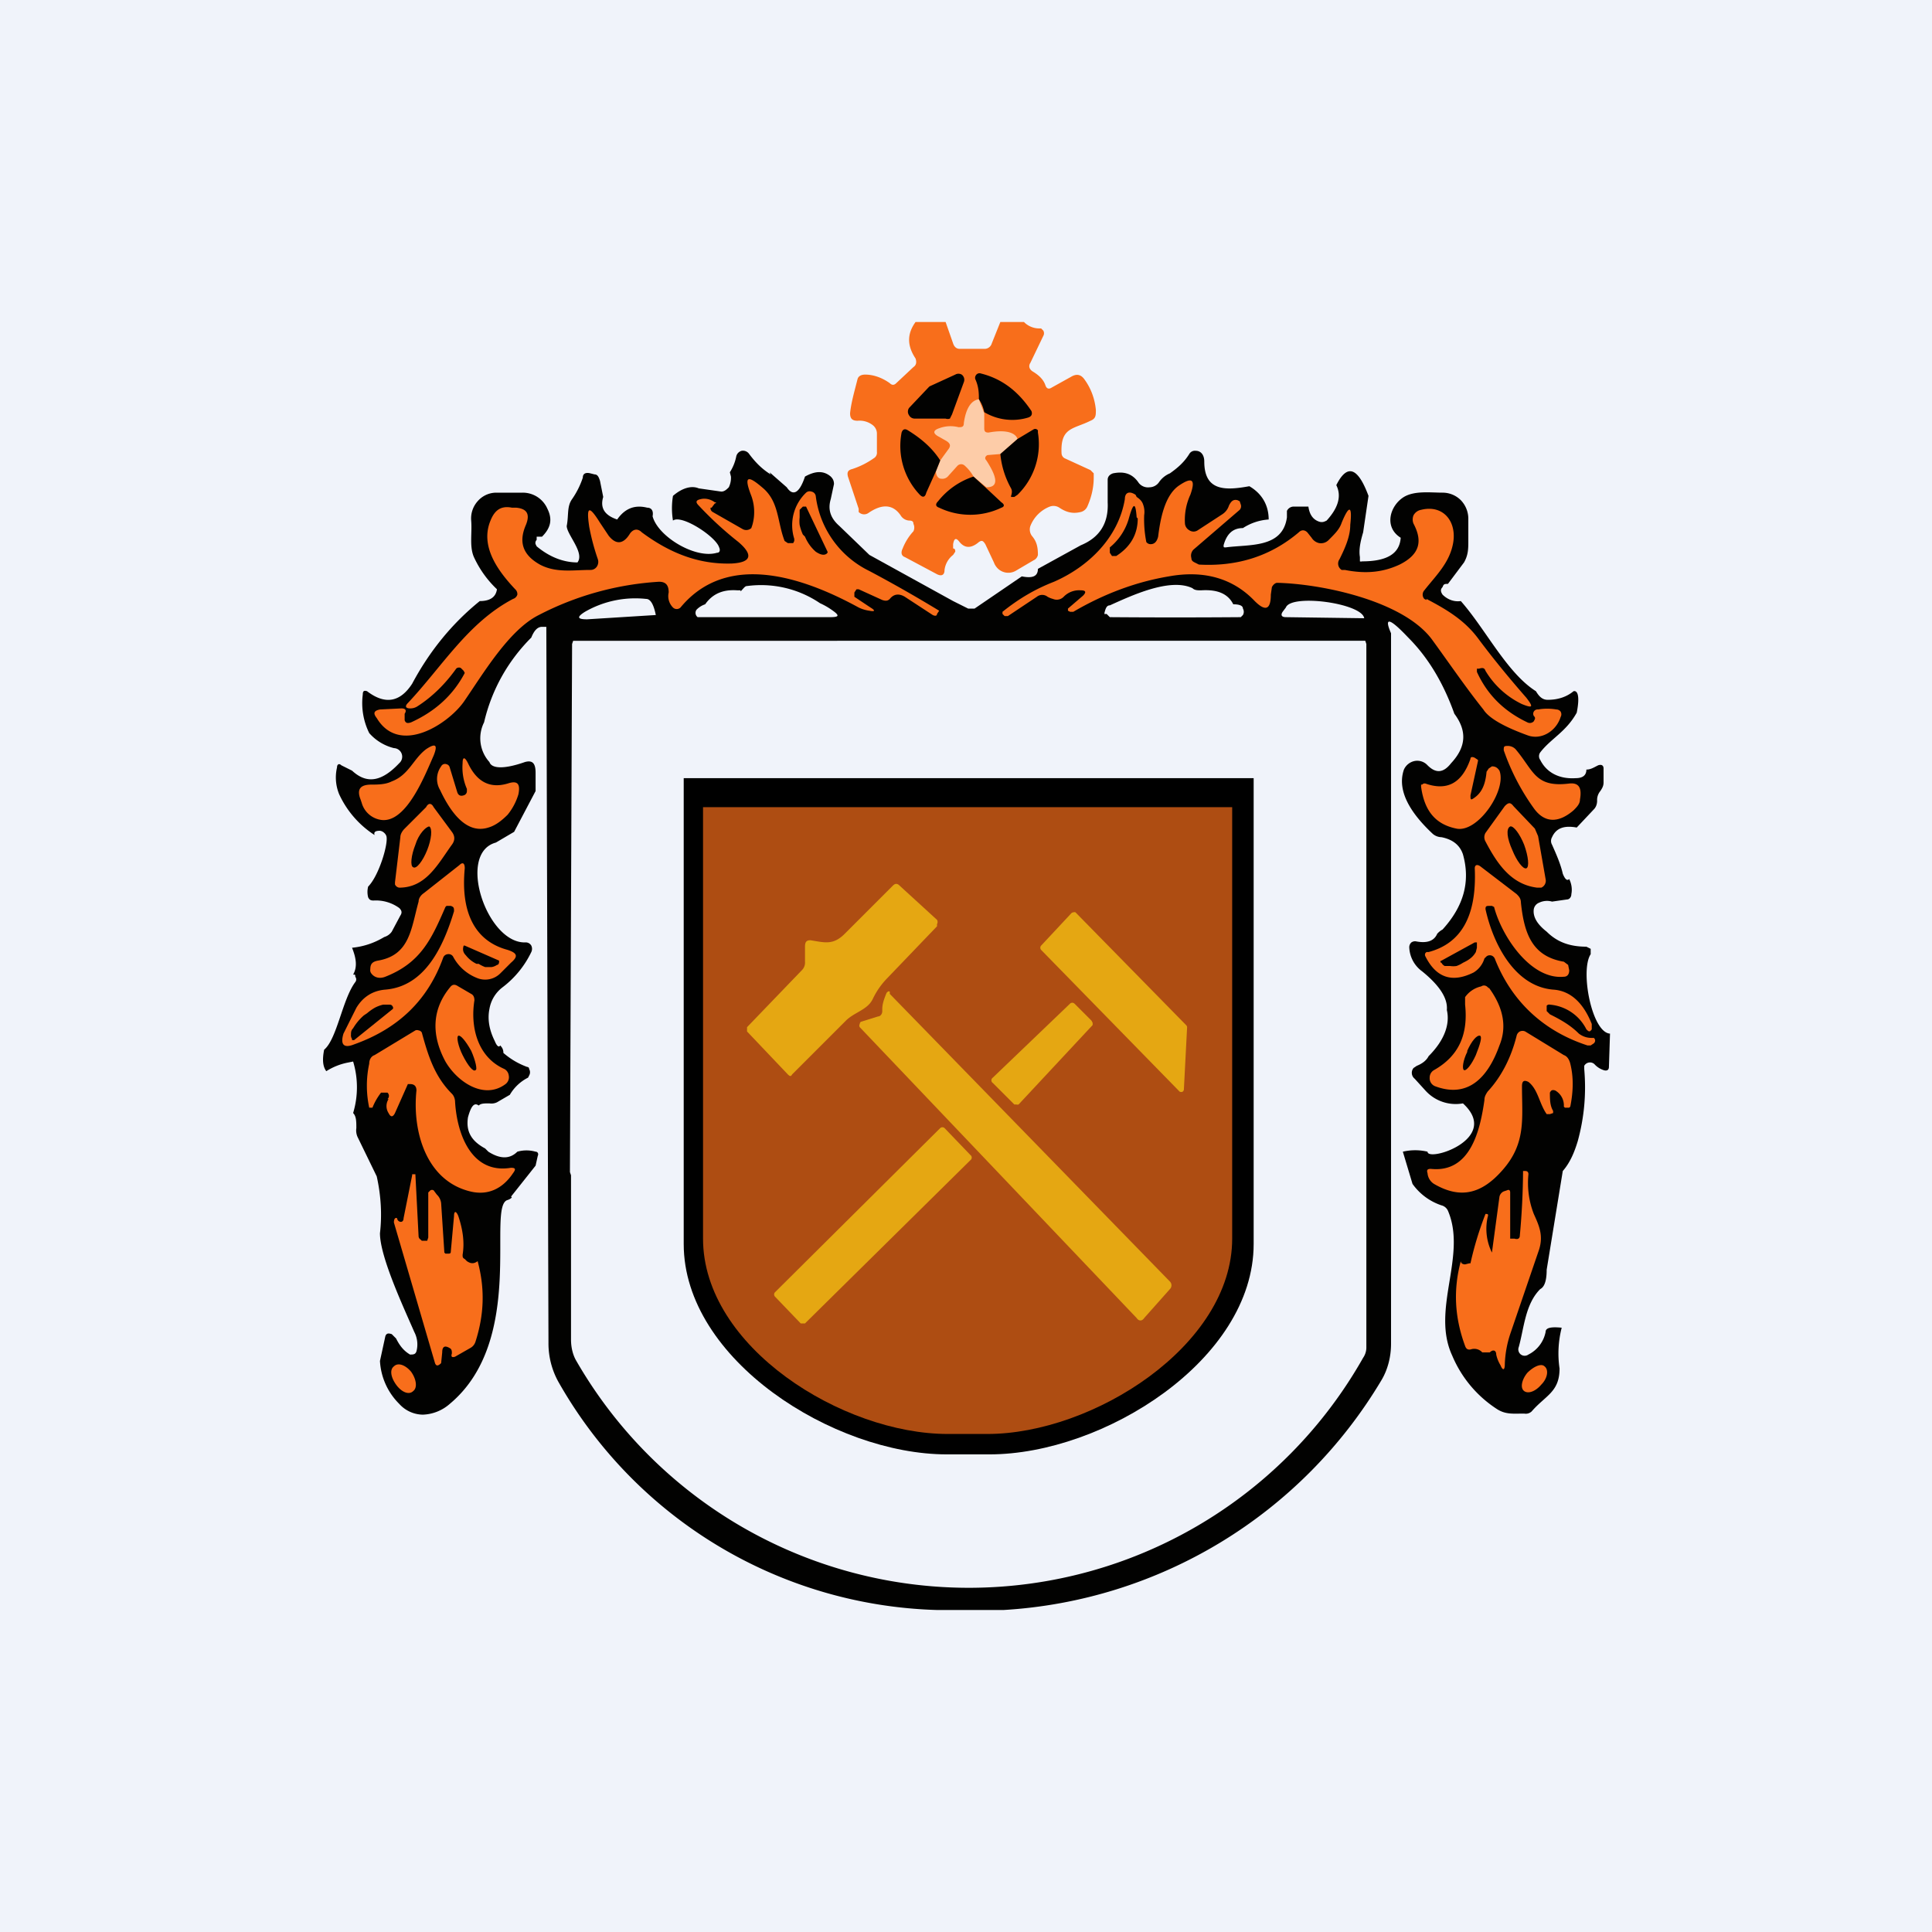 <!-- by TradingView --><svg width="18" height="18" viewBox="0 0 18 18" xmlns="http://www.w3.org/2000/svg"><path fill="#F0F3FA" d="M0 0h18v18H0z"/><path d="M8.53 3h.28l.07.2c.01.03.03.05.06.05h.24a.07.07 0 0 0 .06-.05l.08-.2h.22a.2.2 0 0 0 .14.06h.02l.02.02a.05.05 0 0 1 0 .05l-.12.25c-.02.03-.01.06.02.08.05.03.1.07.12.13.01.03.03.04.06.02l.18-.1c.05-.03.09-.02.12.02.06.08.1.18.11.29 0 .05 0 .08-.05.1-.16.08-.28.06-.27.3 0 .02.01.04.03.05l.24.11.03.03v.04c0 .09-.02.18-.06.27a.09.09 0 0 1-.06.05c-.08.02-.14 0-.2-.04a.1.1 0 0 0-.09-.01.32.32 0 0 0-.18.18.1.1 0 0 0 .02.1c.04.05.05.1.05.17a.07.07 0 0 1-.04.05l-.17.1a.14.14 0 0 1-.17-.03.15.15 0 0 1-.03-.05l-.08-.17c-.02-.03-.03-.04-.06-.02-.07.06-.13.06-.18 0-.03-.04-.05-.04-.06.02v.04c.02 0 .02.02.02.03l-.02.03a.21.21 0 0 0-.08.14c0 .05-.03.06-.07.04l-.3-.16c-.03-.01-.04-.04-.02-.08a.51.51 0 0 1 .1-.16.08.08 0 0 0 0-.07c0-.02-.01-.03-.04-.03a.1.1 0 0 1-.08-.05c-.07-.1-.17-.11-.3-.02A.07.07 0 0 1 8 4.77L8 4.74l-.1-.3c-.01-.04 0-.06.04-.07a.75.75 0 0 0 .2-.1.06.06 0 0 0 .03-.06v-.17a.1.1 0 0 0-.04-.08.2.2 0 0 0-.14-.04c-.05 0-.07-.02-.07-.07.01-.1.04-.2.07-.32.01-.03.04-.04.07-.04.08 0 .16.03.23.08.02.02.04.02.06 0l.16-.15c.03-.02.03-.05.02-.08-.08-.12-.08-.23 0-.34Z" fill="#F86E1B"/><path d="m8.98 3.56-.11.3-.02.04a.06.06 0 0 1-.04 0h-.29a.06.06 0 0 1-.05-.03.06.06 0 0 1 0-.07l.18-.19.01-.01.24-.11a.06.06 0 0 1 .06 0 .06.06 0 0 1 .02.07ZM9.17 3.84a.32.32 0 0 0-.05-.12c0-.05 0-.11-.03-.18a.04.04 0 0 1 0-.04.04.04 0 0 1 .05-.02c.2.05.35.17.47.35.01.03 0 .05-.03.06a.51.51 0 0 1-.41-.05Z" fill="#020201"/><path d="m9.12 3.72.05.13v.14c0 .03.01.04.04.04.16-.03.25 0 .27.06l-.16.14-.12.01c-.02.01-.03.03-.01.05.11.17.11.25 0 .25l-.12-.1a.39.39 0 0 0-.08-.1c-.02-.02-.05-.02-.07 0l-.09.1a.07.07 0 0 1-.06.02c-.03 0-.05-.03-.05-.07l.04-.1.08-.11c.02-.03.01-.05-.02-.07l-.07-.04c-.06-.03-.06-.06 0-.08a.3.3 0 0 1 .18-.01c.03 0 .05 0 .05-.04.02-.14.07-.21.14-.22Z" fill="#FDCCA8"/><path d="m8.76 4.29-.04.1-.09.2c-.01.04-.03.05-.06.02a.66.66 0 0 1-.17-.58c.01-.03.03-.04.06-.02.13.08.23.17.3.28ZM9.32 4.23l.16-.14.15-.09a.03.03 0 0 1 .04.01v.02a.66.66 0 0 1-.19.58l-.03.02h-.03v-.01c.01-.03.01-.05 0-.07a.81.81 0 0 1-.1-.32Z" fill="#020201"/><path d="m7.17 4.4.16.14c.06.09.12.05.17-.1.09-.05.17-.06.24 0 .02.02.03.04.03.07l-.03.14c-.03.1 0 .18.08.25l.28.27.78.43.14.07h.06l.44-.3c.1.02.15 0 .15-.07l.4-.22c.17-.07.26-.2.25-.4v-.21c0-.03.02-.05.05-.06.1-.02.18 0 .24.09a.11.11 0 0 0 .1.04.11.11 0 0 0 .09-.05.23.23 0 0 1 .1-.08c.07-.05.13-.1.18-.18a.06.06 0 0 1 .06-.03c.05 0 .08.04.08.1 0 .28.2.27.42.23.12.07.18.18.18.31a.5.5 0 0 0-.24.08c-.09 0-.15.05-.18.16 0 .02 0 .02.02.02.22-.03.53.01.57-.28v-.06a.07.07 0 0 1 .07-.04h.13c.01.07.04.12.1.14.03.01.05 0 .07-.01.11-.12.14-.23.09-.33.1-.2.2-.17.3.1l-.05.34c-.03.1-.04.17-.03.23v.04a.03.03 0 0 0 .02 0c.23 0 .35-.07.36-.22-.16-.1-.1-.3.03-.38.1-.06.25-.04.36-.04a.24.24 0 0 1 .17.07.25.25 0 0 1 .07.18v.2c0 .07 0 .13-.04.2l-.15.2c-.03 0-.04 0-.05.03-.02.02-.02.04 0 .07.04.04.1.07.17.06.23.26.43.67.7.84.03.05.06.08.11.08.1 0 .18-.03.24-.08.04-.01.06.05.03.2-.1.18-.24.24-.34.37a.06.06 0 0 0 0 .07c.06.12.18.18.33.17.07 0 .1-.03.1-.08.04 0 .07-.02.11-.04.03-.01.05 0 .05.03v.13c0 .03-.01.05-.03.08a.13.13 0 0 0-.03.09c0 .03-.01.06-.03.08l-.16.17c-.11-.02-.19 0-.23.09a.07.07 0 0 0 0 .07c.04.09.08.18.1.27.02.05.04.07.06.05.02.04.03.09.02.14 0 .03-.02.05-.04.05l-.14.02a.17.17 0 0 0-.12.01.08.08 0 0 0-.05.06c-.01.07.03.14.12.21.1.1.22.14.37.14l.04.02v.05c-.1.15.01.73.18.74l-.01.31c0 .03-.02.04-.05.03a.2.2 0 0 1-.08-.05.06.06 0 0 0-.06-.02.06.06 0 0 0-.04.03v.03c.02.23 0 .45-.06.67-.03.1-.07.2-.14.28l-.15.92c0 .1-.02.16-.06.18-.14.14-.15.36-.2.54a.06.06 0 0 0 .02.07.06.06 0 0 0 .07 0 .3.3 0 0 0 .16-.21c0-.04.05-.05.15-.04a.96.96 0 0 0-.02.38c0 .22-.13.25-.26.4a.08.08 0 0 1-.07.02c-.1 0-.17.01-.25-.04a1.1 1.1 0 0 1-.42-.5c-.2-.43.14-.93-.04-1.35a.09.09 0 0 0-.06-.05.54.54 0 0 1-.27-.2l-.09-.3a.5.5 0 0 1 .23 0c0 .1.69-.12.33-.45a.38.38 0 0 1-.35-.12l-.1-.11a.07.07 0 0 1-.01-.1l.03-.02c.05-.02.09-.05.11-.09.15-.15.2-.3.17-.43.01-.11-.07-.23-.23-.36a.29.29 0 0 1-.12-.22.06.06 0 0 1 .02-.05.06.06 0 0 1 .04-.01c.1.02.17 0 .2-.07a.18.18 0 0 1 .05-.04c.2-.22.26-.45.19-.7-.03-.09-.1-.14-.2-.16a.13.13 0 0 1-.08-.03c-.15-.14-.35-.37-.27-.6a.14.14 0 0 1 .1-.08.13.13 0 0 1 .12.04c.08.08.15.07.22-.02.14-.15.15-.3.03-.46-.1-.28-.24-.52-.43-.71-.17-.18-.23-.2-.16-.04v6.62c0 .12-.03.24-.09.34A4.4 4.4 0 0 1 9.35 15h-.62a4.19 4.19 0 0 1-3.53-2.13.74.74 0 0 1-.09-.36 27283.38 27283.38 0 0 1-.02-6.67h-.04c-.05 0-.08.05-.1.1-.22.22-.37.49-.44.79a.33.33 0 0 0 .05.37c.02.06.13.07.33 0 .07-.02.1.01.1.1v.17l-.2.38-.17.1c-.37.1-.08.95.28.93a.06.06 0 0 1 .05.03.07.07 0 0 1 0 .06.9.9 0 0 1-.27.33.32.32 0 0 0-.12.2c-.02.1 0 .2.05.3.02.05.04.06.05.04.02.02.03.04.03.07.07.06.14.1.22.13 0 0 .02 0 .02.02a.06.06 0 0 1 0 .06l-.01.02a.41.41 0 0 0-.17.16l-.12.07a.12.12 0 0 1-.07.01c-.05 0-.08 0-.1.02-.04-.03-.07 0-.1.11-.02.13.03.22.16.29l.03.03c.11.07.2.07.27 0a.31.31 0 0 1 .17 0c.02 0 .03.02.02.04l-.02.09-.23.29c.02 0 0 .02-.03.03-.2.05.18 1.3-.54 1.9a.4.4 0 0 1-.25.1.3.3 0 0 1-.22-.1.61.61 0 0 1-.18-.4l.05-.23c.01-.03.03-.03.06-.02l.04.04c.04.08.08.12.13.15.03 0 .05 0 .06-.03a.25.25 0 0 0-.02-.18c-.1-.23-.32-.7-.32-.92.02-.17.01-.35-.03-.53l-.18-.37a.15.15 0 0 1-.01-.08c0-.06 0-.11-.03-.14a.83.83 0 0 0 0-.48l-.05.01a.58.58 0 0 0-.2.08c-.03-.04-.04-.1-.02-.2.12-.1.17-.47.29-.63a.04.04 0 0 0 0-.05c0-.02 0-.02-.02-.02.04-.07.03-.15-.01-.25.1-.01.2-.04.3-.1a.13.13 0 0 0 .07-.05l.08-.15c.02-.03.01-.05-.01-.07a.37.37 0 0 0-.24-.07c-.03 0-.04-.01-.05-.03a.2.2 0 0 1 0-.1c.1-.1.19-.4.17-.47a.07.07 0 0 0-.02-.03.07.07 0 0 0-.04-.02c-.04 0-.06.01-.05.04a.9.9 0 0 1-.33-.38.41.41 0 0 1-.02-.25c0-.03.02-.04.04-.02l.1.05c.14.13.28.1.44-.07a.08.08 0 0 0-.05-.14.45.45 0 0 1-.23-.14.63.63 0 0 1-.06-.36c0-.03.01-.04.04-.03.17.13.31.1.42-.07.16-.3.37-.56.63-.77.1 0 .15-.04.16-.11a.97.97 0 0 1-.21-.29c-.05-.1-.02-.23-.03-.35a.24.24 0 0 1 .06-.18.23.23 0 0 1 .17-.08h.25a.25.25 0 0 1 .23.15c.05.1.03.18-.05.26H5L5 5.03a.04.04 0 0 0-.01.04l.01.02c.12.1.25.15.38.15.07-.09-.1-.26-.1-.34.02-.1 0-.18.05-.25a.78.78 0 0 0 .1-.2c0-.04.03-.05.07-.04l.04.01c.03 0 .04.03.05.06l.03.15c-.03.1.01.17.13.21.07-.1.16-.14.28-.11.04 0 .06.03.05.08.05.19.4.4.6.34.03 0 .03-.03.02-.05-.03-.1-.35-.31-.43-.25a.7.7 0 0 1 0-.23c.08-.07.17-.1.24-.07l.21.03c.03 0 .05-.02.07-.04a.2.2 0 0 0 .02-.1l-.01-.04a.43.43 0 0 0 .06-.15.07.07 0 0 1 .05-.05.07.07 0 0 1 .07.03c.06.08.12.14.2.19ZM6.9 5.5h-.03c-.13-.01-.23.03-.3.13a.2.2 0 0 0-.08.05.05.05 0 0 0 .01.07h1.23c.08 0 .1-.01.03-.06a.66.66 0 0 0-.12-.07.98.98 0 0 0-.68-.16c-.02 0-.03.02-.06.05Zm3.41.22.03.03a79.35 79.35 0 0 0 1.22 0l.02-.02a.06.06 0 0 0 0-.06c0-.03-.04-.04-.09-.04-.05-.1-.15-.14-.3-.13-.03 0-.06 0-.08-.02-.21-.1-.57.07-.77.16-.03 0-.04.03-.05.07v.01a.01.01 0 0 0 .01 0h.01ZM5.45 5.7c-.08.05-.07.07.02.07l.64-.04c-.02-.1-.05-.15-.09-.15a.94.94 0 0 0-.57.12Zm6.53-.04-.03.04c-.02.03-.01.05.03.05l.73.01c-.02-.14-.68-.23-.73-.1Zm-6.66 5.29v1.53c0 .08.02.15.05.2a4.22 4.22 0 0 0 7.33-.03.17.17 0 0 0 .03-.09V6l-.01-.03H5.34L5.33 6l-.02 4.9v.02l.01.03Z" fill="#020201"/><path d="m9.07 4.44.11.1.15.14c.03.02.03.04 0 .05a.67.67 0 0 1-.58 0c-.03-.01-.04-.03-.01-.06a.7.7 0 0 1 .33-.23Z" fill="#020201"/><path d="M6.62 4.73a.04.04 0 0 0 .02.04l.28.16A.07.07 0 0 0 7 4.92l.01-.03A.44.44 0 0 0 7 4.62c-.07-.18-.04-.2.1-.08.16.13.14.32.21.5l.03.02h.05l.01-.02v-.02a.42.42 0 0 1 .11-.43.05.05 0 0 1 .05-.01.05.05 0 0 1 .04.04.9.9 0 0 0 .5.7 12.71 12.71 0 0 1 .65.37l-.02.03c0 .02-.02.02-.04.01l-.26-.17c-.05-.03-.1-.03-.14.02-.02.02-.04.02-.07.01l-.22-.1h-.02l-.02.03v.04l.15.1c.05.03.04.04-.01.03a.33.33 0 0 1-.1-.03c-.53-.29-1.23-.52-1.66 0a.05.05 0 0 1-.07 0 .15.15 0 0 1-.04-.14c0-.06-.02-.1-.09-.1a2.8 2.8 0 0 0-1.12.31c-.28.14-.52.55-.7.81-.15.21-.6.5-.81.15-.04-.05-.02-.07.03-.08l.2-.01c.04 0 .05.02.03.05v.06c.01.03.03.03.06.02.22-.1.39-.25.5-.46l-.01-.02-.02-.02a.03.03 0 0 0-.03-.01.03.03 0 0 0-.02.01c-.1.14-.22.26-.36.35a.12.12 0 0 1-.07.02c-.04 0-.05-.02-.02-.05.32-.34.56-.75.98-.97a.06.06 0 0 0 .04-.04.06.06 0 0 0-.02-.05c-.16-.17-.33-.4-.23-.64.04-.1.1-.14.2-.12h.04c.1.01.13.06.09.16-.07.16-.03.28.13.37.15.08.31.05.47.05a.07.07 0 0 0 .06-.03.08.08 0 0 0 .01-.07 2.1 2.1 0 0 1-.08-.3c-.03-.2 0-.2.1-.04l.08.12c.07.09.14.08.2-.02.03-.04.07-.05.11-.01.27.2.54.3.84.29.18-.01.2-.08.06-.2a3.3 3.3 0 0 1-.37-.34c-.03-.03-.03-.05.02-.06.04-.01.09 0 .13.03.02 0 .01.01 0 .01l-.03.04ZM13.29 5.58c.19.1.36.2.49.38.15.2.3.38.44.54.07.09.06.1-.04.06a.8.8 0 0 1-.34-.31c-.01-.03-.03-.03-.06-.02h-.02v.03c.1.22.26.37.47.47a.05.05 0 0 0 .06-.01c.01-.02.02-.03 0-.05a.04.04 0 0 1 0-.04.04.04 0 0 1 .04-.02.5.5 0 0 1 .17 0 .05.05 0 0 1 .04.02.05.05 0 0 1 0 .05c-.04.13-.18.22-.31.17-.22-.08-.36-.16-.41-.24-.16-.2-.31-.42-.47-.64-.26-.37-1.03-.53-1.45-.54-.02 0-.04.02-.05.04l-.01.07c0 .14-.05.16-.15.06-.2-.21-.47-.29-.8-.23-.3.05-.6.16-.89.33h-.03l-.02-.01v-.02l.14-.12c.03-.03.03-.05-.02-.05a.2.2 0 0 0-.16.06.09.09 0 0 1-.1.02.21.21 0 0 1-.05-.02.08.08 0 0 0-.1 0l-.27.18h-.03l-.02-.02V5.7c.15-.12.3-.21.48-.28.32-.14.6-.41.66-.77 0-.06.04-.08.1-.04l.01.02c.03.02.05.04.06.07a.2.2 0 0 1 .01.1 1.09 1.09 0 0 0 .02.25.05.05 0 0 0 .04.02c.04 0 .06-.03.07-.07.02-.16.06-.39.2-.48.12-.08.15-.05.1.09a.56.56 0 0 0-.05.27.08.08 0 0 0 .04.06.07.07 0 0 0 .08 0l.23-.15a.15.15 0 0 0 .06-.08c.02-.04.04-.06.08-.05l.02.01.01.03a.05.05 0 0 1-.01.05l-.43.37a.08.08 0 0 0-.02.08c0 .02.01.03.03.04l.04.02c.36.02.67-.08.93-.3.03-.03.06-.02.08 0l.04.05a.11.11 0 0 0 .07.05.1.1 0 0 0 .09-.03c.06-.06.1-.1.12-.16.07-.17.1-.16.08.02 0 .1-.04.2-.1.32a.07.07 0 0 0 .02.1h.03c.2.04.36.02.51-.05.18-.09.22-.21.13-.38a.1.1 0 0 1 0-.08.1.1 0 0 1 .07-.05c.2-.05.33.1.3.3-.03.19-.16.31-.27.45a.06.06 0 0 0 0 .08l.02.01Z" fill="#F86E1B"/><path d="M7.71 5.14a.02.02 0 0 1 0 .01l-.01.01c-.03.02-.07 0-.1-.02A.38.38 0 0 1 7.5 5l-.02-.02a.46.46 0 0 1-.03-.09.32.32 0 0 1 0-.07v-.07l.03-.03h.03l.2.42ZM10.6 4.83c0 .14-.06.26-.2.35h-.04l-.02-.03V5.1a.54.54 0 0 0 .18-.28c.04-.14.06-.14.07 0Z" fill="#020201"/><path d="M3.45 7.31c.07 0 .14 0 .2-.03.16-.06.2-.21.32-.3.09-.06.11-.04.07.06-.08.18-.25.62-.48.6a.22.22 0 0 1-.19-.16l-.01-.03c-.04-.1 0-.14.1-.14ZM14.62 7.3c.09-.01.12.04.1.15 0 .04-.03.07-.06.1-.14.12-.27.12-.37-.02a2.1 2.1 0 0 1-.28-.54c0-.03 0-.04.03-.04a.1.1 0 0 1 .08.03c.17.2.18.36.5.32ZM13.74 7.43c.07-.05.1-.13.11-.24l.02-.03.03-.02c.03 0 .05.01.07.04.07.18-.2.58-.4.54-.2-.04-.3-.17-.33-.39v-.02h.01a.03.03 0 0 1 .03-.01c.2.07.34 0 .42-.23 0-.02.02-.02.04-.01l.03.02v.01l-.07.32c0 .04 0 .05.04.02ZM4.32 7.41a.04.04 0 0 0 .03-.04v-.02a.5.5 0 0 1-.04-.24c0-.06.02-.06.05 0 .08.17.2.24.37.19.09-.03.12 0 .1.1a.55.55 0 0 1-.1.19c-.05.05-.11.1-.18.12-.22.07-.37-.18-.45-.35a.2.2 0 0 1 .01-.22.04.04 0 0 1 .05-.02.04.04 0 0 1 .03.03l.07.23c.01.03.03.04.06.03ZM3.68 8.22l.05-.42c0-.03.02-.06.04-.08l.2-.2c.02-.04.05-.04.07 0l.17.23c.03.04.03.08 0 .12-.13.18-.24.4-.49.4a.05.05 0 0 1-.04-.03v-.02ZM13.84 7.76l.18-.25c.03-.03.05-.04.08 0l.2.21.03.07.07.4a.07.07 0 0 1-.04.08h-.04c-.24-.03-.37-.22-.48-.43a.08.08 0 0 1 0-.08Z" fill="#F86E1B"/><path d="M3.87 7.87c-.04.1-.05.2-.02.21.03.02.09-.06.13-.16.04-.1.05-.2.02-.22-.03 0-.1.07-.13.17ZM14.09 7.92c.04.1.1.18.13.17.03-.01.02-.11-.02-.22-.04-.1-.1-.18-.13-.17-.04.02-.03.11.02.22Z" fill="#020201"/><path d="M6.37 7.25h5.31v4.34c0 1.08-1.4 1.96-2.46 1.96h-.4c-1.05 0-2.45-.88-2.45-1.96V7.25Z"/><path d="M6.55 7.52h4.93v4.02c0 1-1.3 1.82-2.28 1.82h-.37c-.98 0-2.28-.81-2.28-1.82V7.52Z" fill="#F86E1B" fill-opacity=".7"/><path d="M4.13 8.92c-.14.39-.41.66-.83.81-.1.04-.13 0-.1-.1l.12-.24c.06-.1.15-.16.27-.17.37-.03.54-.4.64-.73 0-.03 0-.04-.03-.05h-.04l-.01.01c-.13.3-.23.52-.56.65-.05.02-.1.01-.13-.03a.05.05 0 0 1-.01-.04c0-.05.02-.07.07-.08.3-.05.31-.3.38-.55 0-.03.02-.06.05-.08l.33-.26c.03-.03.05-.02.05.03-.04.42.1.68.4.76.09.03.1.06.03.12l-.1.1a.2.2 0 0 1-.22.04.43.43 0 0 1-.22-.2.05.05 0 0 0-.05-.02.05.05 0 0 0-.04.03ZM13.9 8.44h-.02c-.03 0-.04 0-.04.03.07.32.27.72.63.75.16.01.28.12.36.32v.05c-.02.03-.03.02-.05 0a.42.42 0 0 0-.34-.23.03.03 0 0 0-.03.01v.05l.03.03c.1.05.19.1.27.18.04.03.08.04.12.04h.02c.02.02.01.04 0 .05l-.03.02h-.03c-.4-.13-.7-.4-.86-.8a.06.06 0 0 0-.02-.03.05.05 0 0 0-.06 0l-.02.02a.23.23 0 0 1-.1.13c-.2.1-.35.05-.45-.15a.03.03 0 0 1 0-.03l.01-.01h.02c.3-.08.45-.33.43-.78 0-.03.02-.04.05-.02l.34.26c.02.02.04.04.04.08.03.28.1.5.4.55l.04.03.01.05c0 .04-.02.06-.05.06-.31.03-.58-.38-.65-.65l-.02-.01Z" fill="#F86E1B"/><path d="m7.87 8.7.45-.45c.02-.02.04-.02.06 0l.35.32a.04.04 0 0 1 0 .04v.02l-.47.49a.72.72 0 0 0-.13.19c-.05.1-.17.12-.25.2l-.5.5c-.01.02-.02.02-.04 0l-.38-.4v-.04l.51-.53a.1.1 0 0 0 .03-.08v-.14c0-.04.01-.06.05-.06.13.02.21.05.32-.06ZM10.99 10.17 9.7 8.85a.03.03 0 0 1 0-.04l.28-.3A.03.03 0 0 1 10 8.5a.03.03 0 0 1 .02 0l1.03 1.05a.03.03 0 0 1 .01.02l-.03.58a.03.03 0 0 1-.01.02.03.03 0 0 1-.03 0Z" fill="#E5A712"/><path d="M13.74 8.78h.02v.05l-.01.04a.2.2 0 0 1-.04.05.28.28 0 0 1-.06.04l-.02.01a.28.28 0 0 1-.06.03.2.2 0 0 1-.06 0h-.05a.07.07 0 0 1-.03-.03.01.01 0 0 1 0-.02l.31-.17ZM4.65 8.95v.01c0 .02-.01.03-.02.03a.12.12 0 0 1-.05.02h-.06a.32.32 0 0 1-.06-.03h-.02a.28.28 0 0 1-.1-.08c-.03-.03-.03-.06-.02-.09h.01l.32.14Z" fill="#020201"/><path d="M4.42 9.32c-.04.25.03.53.28.64a.08.08 0 0 1 .04.06.08.08 0 0 1-.03.08c-.2.15-.45-.02-.56-.21-.14-.26-.12-.5.05-.7.02-.02.04-.02.07 0l.12.07c.02.01.03.03.03.06ZM13.87 9.2c.14.19.17.37.1.54-.1.28-.28.5-.6.38a.08.08 0 0 1-.05-.08.08.08 0 0 1 .04-.07c.23-.13.32-.33.29-.61v-.07a.25.25 0 0 1 .15-.1c.03-.02.06 0 .07.02Z" fill="#F86E1B"/><path d="M8.22 9.4c0-.05.02-.1.04-.15.01-.01.02-.02.03-.01v.02l2.61 2.68a.05.05 0 0 1 0 .07l-.24.27c-.02.03-.05.03-.07 0L8.01 9.57a.03.03 0 0 1 0-.03.03.03 0 0 1 .01-.02l.16-.05c.02 0 .04-.02.04-.05Z" fill="#E5A712"/><path d="M3.3 9.69a.02.02 0 0 1-.01 0 .01.01 0 0 1-.01 0v-.01a.06.06 0 0 1-.01-.04c0-.02 0-.04.02-.06a.49.49 0 0 1 .1-.12l.03-.02a.48.48 0 0 1 .07-.05.32.32 0 0 1 .08-.03h.05c.02 0 .03 0 .04.02a.02.02 0 0 1 0 .02l-.36.29Z" fill="#020201"/><path d="m10.18 9.55-.69.74a.03.03 0 0 1-.02 0h-.02l-.2-.2a.03.03 0 0 1 0-.05l.72-.69a.03.03 0 0 1 .04 0l.16.16.01.02v.02Z" fill="#E5A712"/><path d="M3.61 10.24a.04.04 0 0 0 0-.06h-.06a.57.57 0 0 0-.08.14h-.03a.97.97 0 0 1 0-.41c0-.04.02-.07.05-.08l.38-.23a.04.04 0 0 1 .03 0 .04.04 0 0 1 .03.02c.06.22.12.41.28.57.02.02.03.05.03.08.02.31.16.67.52.61.04 0 .05.01.02.05-.1.15-.24.21-.4.17-.41-.1-.54-.56-.5-.94 0-.04-.02-.06-.06-.06H3.8l-.12.27c-.02.04-.04.04-.06 0a.12.12 0 0 1 0-.13ZM14.18 10.12c0 .3.04.53-.18.78-.2.23-.4.27-.64.13a.13.13 0 0 1-.06-.1c-.01-.03 0-.04.03-.04.37.04.46-.36.5-.64 0-.03.01-.05.03-.08.13-.14.22-.32.27-.52a.06.06 0 0 1 .03-.04.06.06 0 0 1 .05 0l.36.22c.03.01.05.04.06.08.03.12.03.25 0 .4l-.01.01h-.04l-.01-.01a.16.16 0 0 0-.08-.15c-.03-.01-.04 0-.05.02 0 .06 0 .12.03.17v.02l-.03.01h-.03c-.07-.1-.08-.23-.17-.3-.04-.02-.06-.01-.06.04Z" fill="#F86E1B"/><path d="M4.31 9.83c.05.1.1.16.12.14.02 0 0-.09-.04-.18-.05-.09-.1-.15-.12-.14-.02.01 0 .1.04.18ZM13.67 9.8c-.04.08-.05.16-.03.17.02.01.07-.05.11-.14.04-.1.06-.17.04-.18-.03-.01-.08.05-.12.14Z" fill="#020201"/><path d="m8.76 10.51-1.54 1.53a.03.03 0 0 0 0 .04l.24.25h.04l1.54-1.52a.03.03 0 0 0 0-.05l-.24-.25a.03.03 0 0 0-.04 0Z" fill="#E5A712"/><path d="M4.35 11.75c.03.02.06.03.1 0 .07.26.06.5-.02.75a.1.1 0 0 1-.05.06l-.14.08c-.03.01-.04 0-.03-.03 0-.02 0-.04-.02-.05-.05-.03-.07-.01-.07.04l-.01.1c-.03.03-.05.03-.06-.01l-.38-1.3c0-.03.01-.05.03-.04 0 0 0 .02.02.03.02.01.04 0 .04-.03l.08-.4v-.01h.03l.03.58a.04.04 0 0 0 .02.03l.01.01h.05l.01-.03V11.11l.02-.02a.03.03 0 0 1 .03 0l.03.04a.13.13 0 0 1 .04.08l.03.46.01.01h.02c.02 0 .03 0 .03-.02l.03-.33c0-.05.02-.05.04 0 .04.12.06.24.04.36 0 .02 0 .03.02.04l.02.02ZM13.7 11.77a3.1 3.1 0 0 1 .14-.46c.02 0 .03 0 .02.03a.5.5 0 0 0 .04.33l.07-.52a.07.07 0 0 1 .04-.05l.03-.01c.02-.01.03 0 .03.02v.43h.04c.03.01.05 0 .05-.03a6.93 6.93 0 0 0 .03-.6h.02c.02 0 .03.01.03.03a.8.8 0 0 0 .05.37c.05.11.09.2.05.33l-.27.79a1 1 0 0 0-.05.28c0 .06-.02.06-.04.01a.32.32 0 0 1-.04-.1c0-.04-.03-.05-.06-.02h-.07a.1.1 0 0 0-.1-.03c-.03.01-.05 0-.06-.03-.1-.27-.11-.53-.04-.79 0 .02.02.03.04.03l.04-.01ZM14.23 12.79c-.05.06-.07.14-.03.17.04.03.11 0 .16-.06.06-.06.07-.14.03-.17-.03-.03-.1 0-.16.06ZM3.69 12.9c.05.07.12.1.16.06.04-.03.03-.11-.02-.18-.05-.06-.12-.09-.16-.05-.04.03-.03.1.02.17Z" fill="#F86E1B"/></svg>
